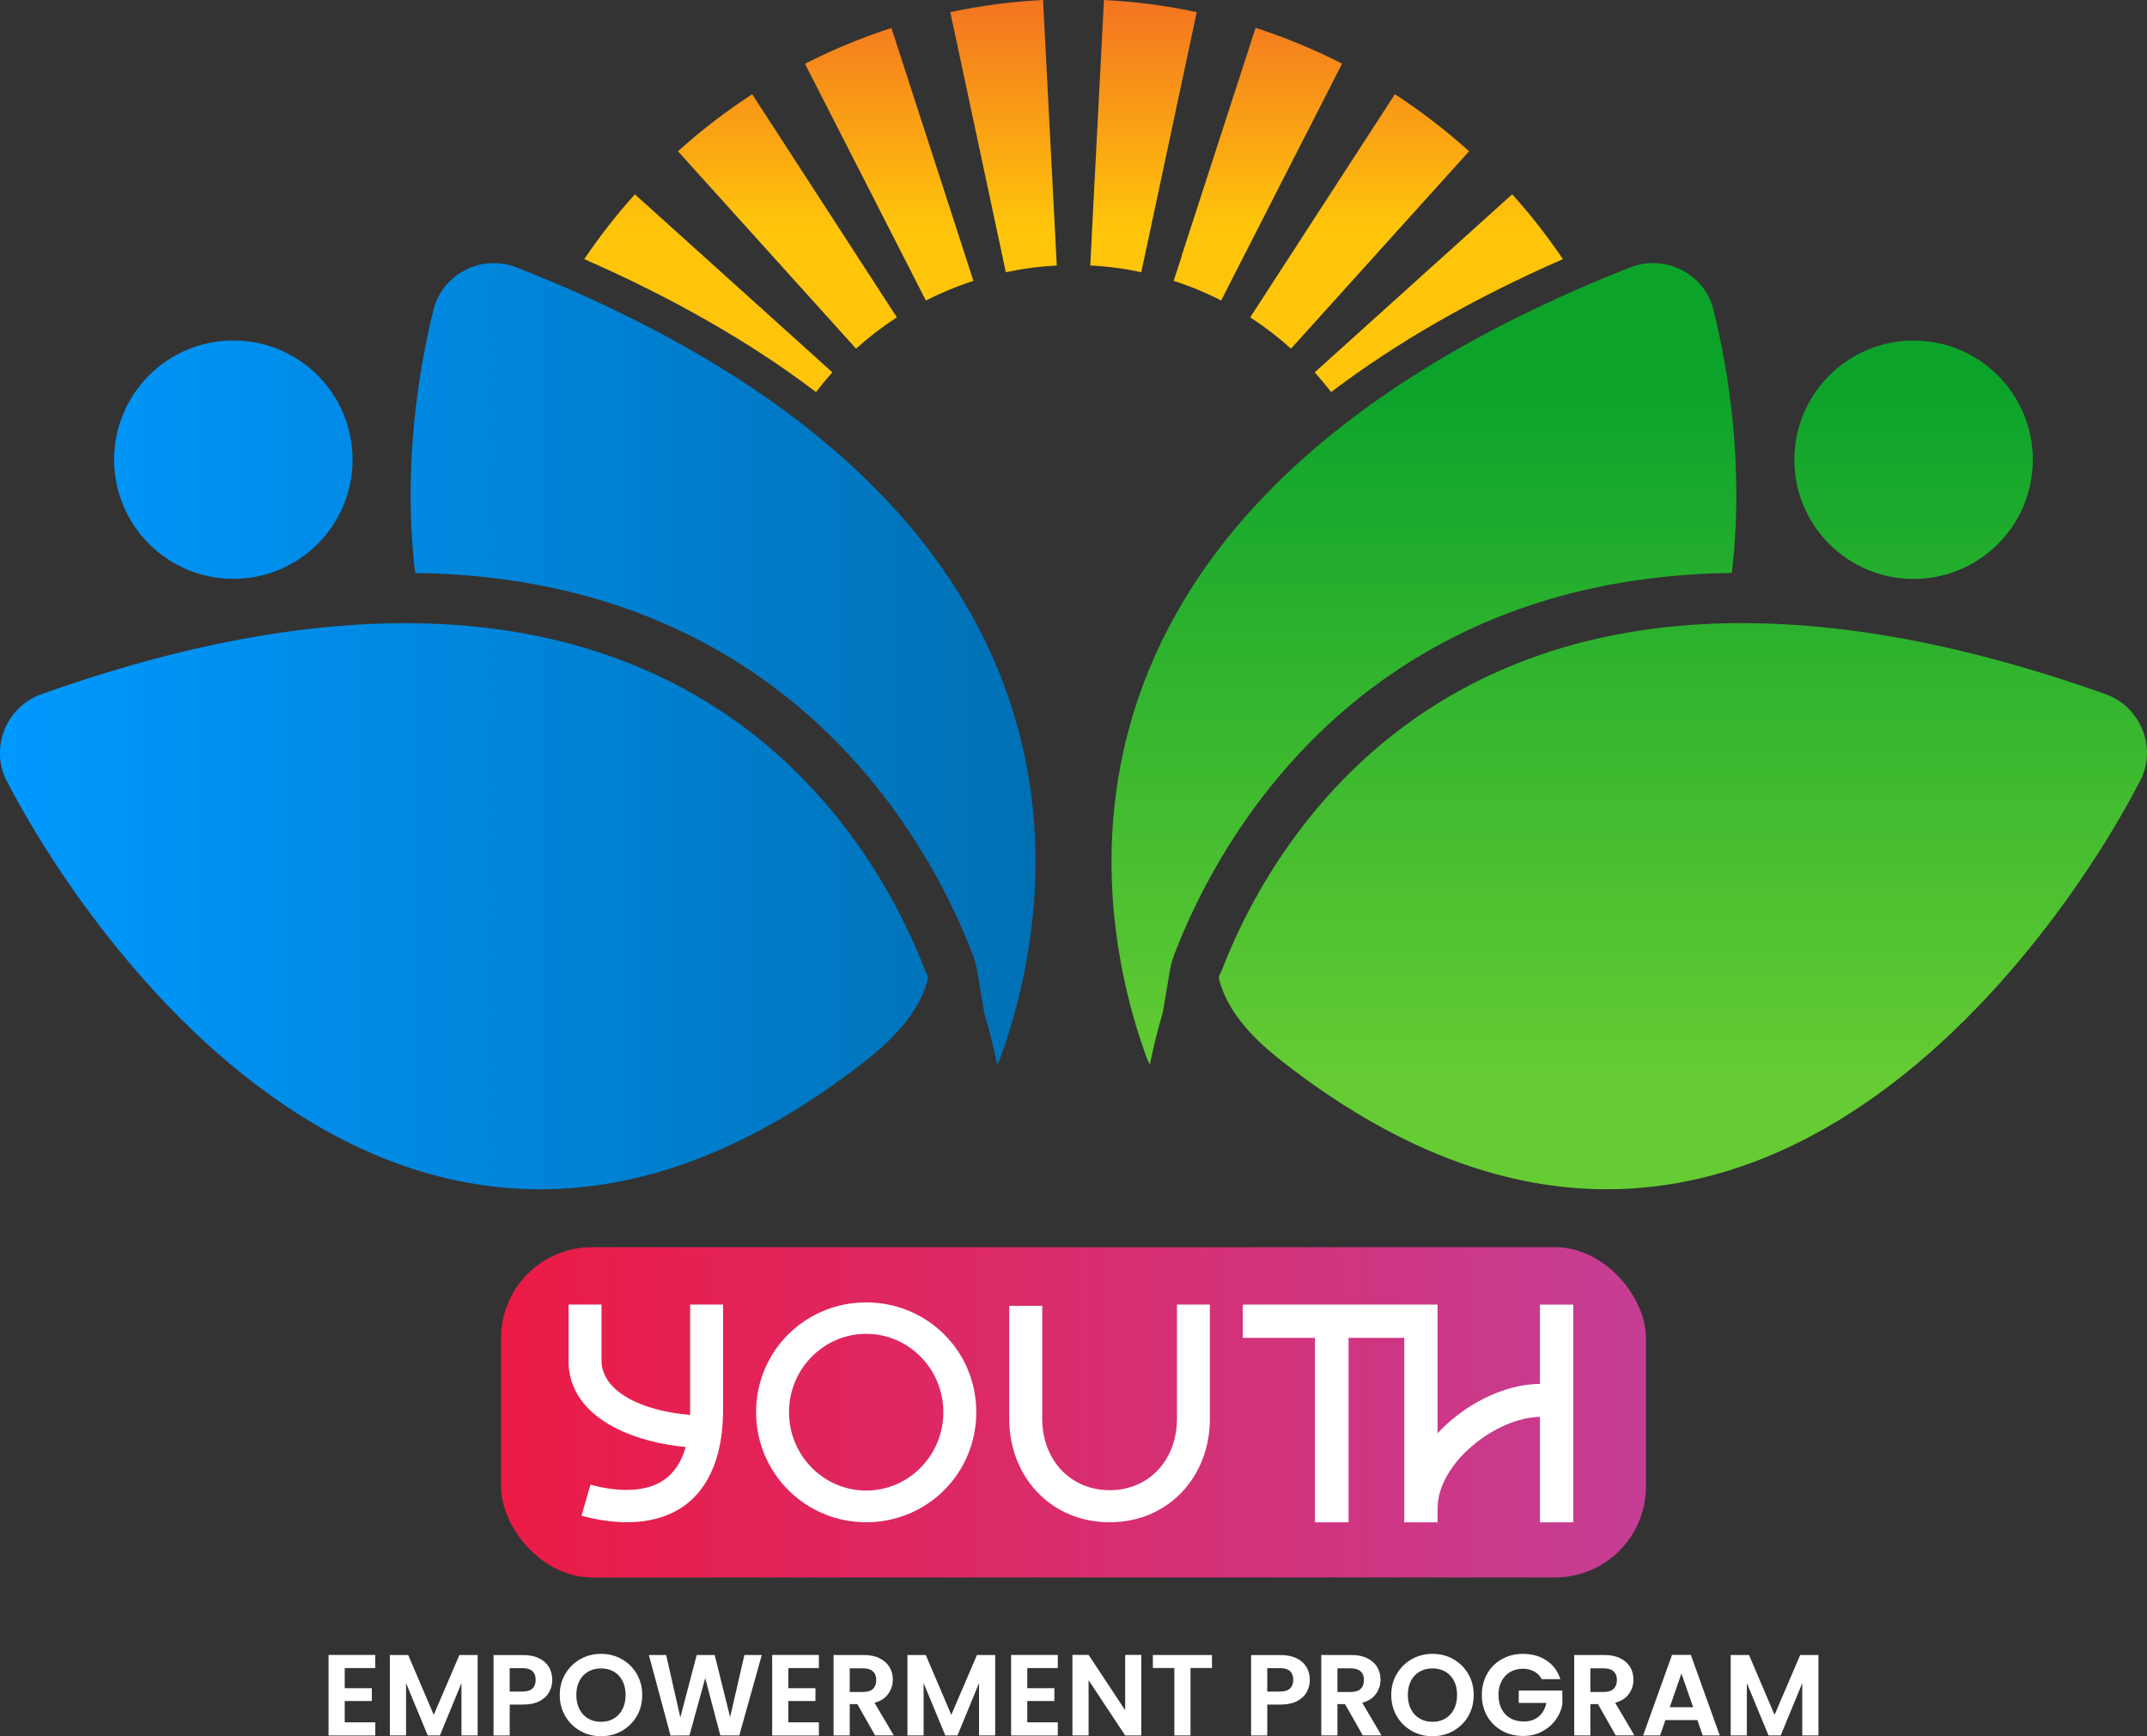 <?xml version="1.0" encoding="UTF-8"?>
<svg id="Calque_2" data-name="Calque 2" xmlns="http://www.w3.org/2000/svg" xmlns:xlink="http://www.w3.org/1999/xlink" viewBox="0 0 320 258.85">
  <rect x="0" y="0" width="320" height="258.85" fill="#333333" stroke="none"/>
  <defs>
    <style>
      .cls-1 {
        fill: #fff;
      }

      .cls-2 {
        fill: url(#Dégradé_sans_nom_12);
      }

      .cls-3 {
        fill: url(#Dégradé_sans_nom_27);
        fill-rule: evenodd;
      }

      .cls-4 {
        fill: url(#linear-gradient);
      }

      .cls-5 {
        fill: url(#Dégradé_sans_nom_19);
      }
    </style>
    <linearGradient id="linear-gradient" x1="74.68" y1="210.56" x2="245.32" y2="210.56" gradientUnits="userSpaceOnUse">
      <stop offset="0" stop-color="#eb1b45"/>
      <stop offset="1" stop-color="#c53e95"/>
    </linearGradient>
    <linearGradient id="Dégradé_sans_nom_12" data-name="Dégradé sans nom 12" x1="0" y1="108.26" x2="154.34" y2="108.26" gradientUnits="userSpaceOnUse">
      <stop offset="0" stop-color="#09f"/>
      <stop offset="1" stop-color="#0070b4"/>
    </linearGradient>
    <linearGradient id="Dégradé_sans_nom_19" data-name="Dégradé sans nom 19" x1="242.83" y1="177.3" x2="242.83" y2="39.21" gradientUnits="userSpaceOnUse">
      <stop offset=".11" stop-color="#6c3"/>
      <stop offset=".87" stop-color="#0ca32b"/>
    </linearGradient>
    <linearGradient id="Dégradé_sans_nom_27" data-name="Dégradé sans nom 27" x1="160" y1="58.45" x2="160" y2="0" gradientUnits="userSpaceOnUse">
      <stop offset=".42" stop-color="#ffc50a"/>
      <stop offset="1" stop-color="#f37421"/>
    </linearGradient>
  </defs>
  <g id="Calque_1-2" data-name="Calque 1">
    <g>
      <g>
        <rect class="cls-4" x="74.68" y="185.94" width="170.64" height="49.24" rx="13.56" ry="13.56"/>
        <g>
          <path class="cls-1" d="m84.74,202.79v-8.3h4.91v8.3c0,4.82,6.31,7.6,13.21,8.16v-16.46h4.91v15.72c0,9.46-4.13,16.74-14.42,16.74-1.99,0-4.5-.37-6.68-.97l1.34-4.64c1.76.51,3.8.79,5.33.79,4.64,0,7.6-1.99,8.86-6.4-7.28-.65-17.48-4.08-17.48-12.94Z"/>
          <path class="cls-1" d="m112.69,210.54c0-9.13,7.33-16.37,16.41-16.37s16.41,7.23,16.41,16.37-7.33,16.41-16.41,16.41-16.41-7.33-16.41-16.41Zm16.41,11.68c6.35,0,11.5-5.24,11.5-11.68s-5.15-11.68-11.5-11.68-11.5,5.24-11.5,11.68,5.15,11.68,11.5,11.68Z"/>
          <path class="cls-1" d="m155.34,194.68v16.83c0,6.17,4.22,10.66,10.06,10.66s10.02-4.5,10.02-10.66v-17.02h4.91v17.02c0,8.62-6.17,15.44-14.93,15.44s-14.98-6.77-14.98-15.44v-16.83h4.91Z"/>
          <path class="cls-1" d="m185.28,194.54v-.05h28.98v19.2c3.76-4.08,9.64-7.33,15.26-7.37v-11.82h4.96v32.46h-4.96v-15.72c-6.49.09-15.26,6.82-15.26,13.68v2.04h-4.96v-27.5h-8.3v27.45h-.05v.05h-4.96v-27.5h-10.76v-4.91h.05Z"/>
        </g>
        <g>
          <path class="cls-1" d="m51.38,248.68v3.01h4.04v1.91h-4.04v3.18h4.55v1.96h-6.96v-12.01h6.96v1.96h-4.55Z"/>
          <path class="cls-1" d="m71.19,246.74v11.99h-2.41v-7.8l-3.21,7.8h-1.82l-3.23-7.8v7.8h-2.41v-11.99h2.73l3.81,8.92,3.82-8.92h2.71Z"/>
          <path class="cls-1" d="m81.86,252.25c-.3.56-.78,1.01-1.43,1.36-.65.34-1.46.52-2.45.52h-2.01v4.61h-2.41v-11.99h4.42c.93,0,1.72.16,2.37.48.65.32,1.14.76,1.47,1.32.33.56.49,1.2.49,1.91,0,.64-.15,1.24-.46,1.8Zm-2.5-.52c.32-.3.48-.73.48-1.28,0-1.17-.65-1.75-1.96-1.75h-1.91v3.49h1.91c.66,0,1.16-.15,1.48-.46Z"/>
          <path class="cls-1" d="m86.49,258.06c-.94-.53-1.68-1.26-2.23-2.19-.55-.93-.83-1.99-.83-3.17s.27-2.22.83-3.15c.55-.93,1.29-1.66,2.23-2.19.94-.53,1.97-.79,3.09-.79s2.17.26,3.1.79c.93.53,1.67,1.26,2.22,2.19.54.93.82,1.98.82,3.15s-.27,2.24-.82,3.17c-.54.93-1.29,1.66-2.23,2.19-.94.53-1.97.79-3.09.79s-2.15-.26-3.09-.79Zm5-1.85c.55-.33.98-.79,1.29-1.4.31-.61.46-1.31.46-2.11s-.15-1.5-.46-2.1c-.31-.6-.74-1.06-1.29-1.38-.55-.32-1.19-.48-1.91-.48s-1.36.16-1.92.48c-.56.32-.99.78-1.3,1.38s-.46,1.3-.46,2.1.15,1.51.46,2.11c.31.61.74,1.07,1.3,1.4.56.33,1.19.49,1.92.49s1.36-.16,1.91-.49Z"/>
          <path class="cls-1" d="m113.54,246.74l-3.35,11.99h-2.83l-2.25-8.54-2.35,8.54-2.82.02-3.23-12.01h2.58l2.11,9.31,2.44-9.31h2.68l2.3,9.26,2.13-9.26h2.59Z"/>
          <path class="cls-1" d="m117.5,248.68v3.01h4.04v1.91h-4.04v3.18h4.55v1.96h-6.96v-12.01h6.96v1.96h-4.55Z"/>
          <path class="cls-1" d="m130.43,258.73l-2.65-4.67h-1.13v4.67h-2.41v-11.99h4.5c.93,0,1.72.16,2.37.49.65.33,1.14.77,1.47,1.32.33.56.49,1.18.49,1.86,0,.79-.23,1.5-.69,2.14s-1.14,1.07-2.04,1.31l2.87,4.86h-2.78Zm-3.78-6.48h2.01c.65,0,1.14-.16,1.46-.47.32-.31.48-.75.48-1.31s-.16-.98-.48-1.28c-.32-.3-.81-.46-1.46-.46h-2.01v3.52Z"/>
          <path class="cls-1" d="m148.33,246.74v11.99h-2.41v-7.8l-3.21,7.8h-1.82l-3.23-7.8v7.8h-2.41v-11.99h2.73l3.81,8.92,3.82-8.92h2.71Z"/>
          <path class="cls-1" d="m153.11,248.68v3.01h4.04v1.91h-4.04v3.18h4.55v1.96h-6.96v-12.01h6.96v1.96h-4.55Z"/>
          <path class="cls-1" d="m170.11,258.73h-2.41l-5.45-8.23v8.23h-2.41v-12.01h2.41l5.45,8.25v-8.25h2.41v12.01Z"/>
          <path class="cls-1" d="m180.64,246.74v1.94h-3.2v10.05h-2.41v-10.05h-3.2v-1.94h8.8Z"/>
          <path class="cls-1" d="m194.77,252.25c-.3.56-.78,1.01-1.43,1.36-.65.34-1.46.52-2.45.52h-2.01v4.61h-2.41v-11.99h4.42c.93,0,1.72.16,2.37.48.65.32,1.14.76,1.47,1.32.33.56.49,1.2.49,1.91,0,.64-.15,1.24-.46,1.8Zm-2.5-.52c.32-.3.48-.73.48-1.28,0-1.17-.65-1.75-1.96-1.75h-1.91v3.49h1.91c.66,0,1.16-.15,1.48-.46Z"/>
          <path class="cls-1" d="m203.12,258.73l-2.65-4.67h-1.13v4.67h-2.41v-11.99h4.5c.93,0,1.72.16,2.37.49.65.33,1.14.77,1.47,1.32.33.56.49,1.18.49,1.86,0,.79-.23,1.5-.69,2.14s-1.14,1.07-2.04,1.31l2.87,4.86h-2.78Zm-3.78-6.48h2.01c.65,0,1.14-.16,1.46-.47.32-.31.48-.75.48-1.31s-.16-.98-.48-1.28c-.32-.3-.81-.46-1.46-.46h-2.01v3.52Z"/>
          <path class="cls-1" d="m210.42,258.06c-.94-.53-1.68-1.26-2.23-2.19-.55-.93-.83-1.99-.83-3.17s.27-2.22.83-3.15c.55-.93,1.29-1.66,2.23-2.19.94-.53,1.97-.79,3.09-.79s2.17.26,3.1.79c.93.53,1.67,1.26,2.22,2.19.54.93.82,1.98.82,3.15s-.27,2.24-.82,3.17c-.54.93-1.29,1.66-2.23,2.19-.94.53-1.97.79-3.09.79s-2.15-.26-3.09-.79Zm5-1.85c.55-.33.98-.79,1.29-1.4.31-.61.46-1.31.46-2.11s-.15-1.5-.46-2.1c-.31-.6-.74-1.06-1.29-1.38-.55-.32-1.19-.48-1.91-.48s-1.36.16-1.92.48c-.56.32-.99.78-1.3,1.38s-.46,1.3-.46,2.1.15,1.51.46,2.11c.31.61.74,1.07,1.3,1.4.56.33,1.19.49,1.92.49s1.36-.16,1.91-.49Z"/>
          <path class="cls-1" d="m229.79,250.34c-.27-.5-.65-.89-1.13-1.15-.48-.26-1.04-.4-1.68-.4-.71,0-1.34.16-1.89.48s-.98.78-1.29,1.37c-.31.6-.46,1.28-.46,2.06s.16,1.5.47,2.1c.31.6.75,1.05,1.31,1.37.56.32,1.21.48,1.96.48.92,0,1.67-.24,2.25-.73.58-.49.97-1.17,1.15-2.04h-4.12v-1.84h6.5v2.1c-.16.84-.5,1.61-1.03,2.32-.53.71-1.21,1.28-2.04,1.71-.83.43-1.76.64-2.79.64-1.16,0-2.2-.26-3.14-.78-.93-.52-1.67-1.25-2.2-2.17-.53-.93-.8-1.98-.8-3.16s.27-2.24.8-3.17c.53-.93,1.27-1.66,2.2-2.18.93-.52,1.97-.78,3.12-.78,1.35,0,2.53.33,3.52.99,1,.66,1.68,1.58,2.06,2.78h-2.77Z"/>
          <path class="cls-1" d="m240.82,258.73l-2.65-4.67h-1.13v4.67h-2.41v-11.99h4.5c.93,0,1.72.16,2.37.49.65.33,1.14.77,1.47,1.32.33.56.49,1.18.49,1.86,0,.79-.23,1.5-.69,2.14s-1.14,1.07-2.04,1.31l2.87,4.86h-2.78Zm-3.78-6.48h2.01c.65,0,1.14-.16,1.46-.47.32-.31.48-.75.48-1.31s-.16-.98-.48-1.28c-.32-.3-.81-.46-1.46-.46h-2.01v3.52Z"/>
          <path class="cls-1" d="m253,256.44h-4.78l-.79,2.29h-2.53l4.31-12.01h2.8l4.31,12.01h-2.54l-.79-2.29Zm-.65-1.92l-1.74-5.02-1.74,5.02h3.47Z"/>
          <path class="cls-1" d="m271.03,246.74v11.99h-2.41v-7.8l-3.21,7.8h-1.82l-3.23-7.8v7.8h-2.41v-11.99h2.73l3.81,8.92,3.82-8.92h2.71Z"/>
        </g>
      </g>
      <g>
        <path class="cls-2" d="m148.61,158.72c-.52-2.65-1.17-5.25-1.91-7.7l-1.06-6.27c-.2-1.25-.59-2.25-.84-2.9-4.32-11.08-14.94-31.62-37.33-44.61-13.24-7.67-28.48-11.6-45.59-11.81-1.87-15.85.5-30.21,2.73-39.23,1.34-5.4,7.21-8.37,12.4-6.33,91.65,36.12,79.9,96.11,72.21,117.5-.16.44-.34.93-.61,1.36ZM34.78,86.3c9.81,0,17.77-7.95,17.77-17.77s-7.95-17.77-17.77-17.77-17.77,7.96-17.77,17.77,7.96,17.77,17.77,17.77ZM1,116.41c11.67,22.69,60.05,94.93,127.9,41.82,4.05-3.17,8.14-7.25,9.38-12.23.12-.49-.27-.99-.44-1.43-8.19-21.2-38.85-74.1-131.66-41.08-5.25,1.88-7.72,7.98-5.19,12.93"/>
        <path class="cls-5" d="m170.78,157.36c-7.68-21.39-19.43-81.38,72.21-117.5,5.2-2.03,11.06.94,12.4,6.33,2.23,9.02,4.59,23.38,2.73,39.23-17.12.21-32.36,4.14-45.59,11.81-22.39,12.98-33.01,33.52-37.33,44.61-.26.65-.64,1.65-.84,2.9l-1.06,6.27c-.74,2.46-1.39,5.05-1.91,7.7-.27-.43-.45-.92-.61-1.36Zm132.2-88.82c0-9.81-7.96-17.77-17.77-17.77s-17.77,7.96-17.77,17.77,7.95,17.77,17.77,17.77,17.77-7.95,17.77-17.77Zm16.01,47.87c2.54-4.95.07-11.04-5.19-12.93-92.81-33.02-123.46,19.89-131.66,41.08-.17.44-.56.93-.44,1.43,1.24,4.99,5.33,9.07,9.38,12.23,67.85,53.12,116.23-19.13,127.9-41.82"/>
        <path class="cls-3" d="m141.63,1.81c4.49-.96,9.11-1.57,13.83-1.81l1.85,35.77.2,3.82c-2.59.13-5.13.47-7.6,1l-.79-3.73-7.48-35.04Zm-5.37,39.6l1.74,3.4c2.26-1.16,4.63-2.14,7.08-2.93l-1.17-3.63-11.05-34.08c-4.46,1.45-8.77,3.23-12.88,5.34l16.29,31.91Zm-11.23,7.73l2.56,2.84c1.9-1.71,3.93-3.27,6.08-4.67l-2.08-3.21-19.48-30.05c-3.91,2.54-7.61,5.39-11.06,8.5l23.98,26.59Zm-.97,6.37l-2.84-2.56-26.59-23.98c-2.74,3.03-5.25,6.27-7.55,9.66,13.33,5.85,24.85,12.46,34.54,19.82.78-1.01,1.59-1.99,2.45-2.94Zm101.32-26.54l-26.59,23.98-2.84,2.56c.85.95,1.67,1.93,2.45,2.94,9.69-7.36,21.21-13.97,34.54-19.82-2.3-3.39-4.81-6.63-7.55-9.66Zm-36.96,15.13l-2.08,3.21c2.15,1.4,4.18,2.96,6.08,4.67l2.56-2.84,23.98-26.59c-3.45-3.11-7.15-5.96-11.06-8.5l-19.48,30.05Zm-12.31-5.86l-1.18,3.63c2.45.79,4.82,1.77,7.08,2.93l1.73-3.4,16.29-31.91c-4.12-2.11-8.43-3.89-12.89-5.34l-11.05,34.08Zm-13.41-2.48l-.2,3.82c2.6.13,5.13.47,7.6,1l.8-3.73,7.47-35.04c-4.49-.96-9.11-1.57-13.83-1.81l-1.85,35.77Z"/>
      </g>
    </g>
  </g>
</svg>